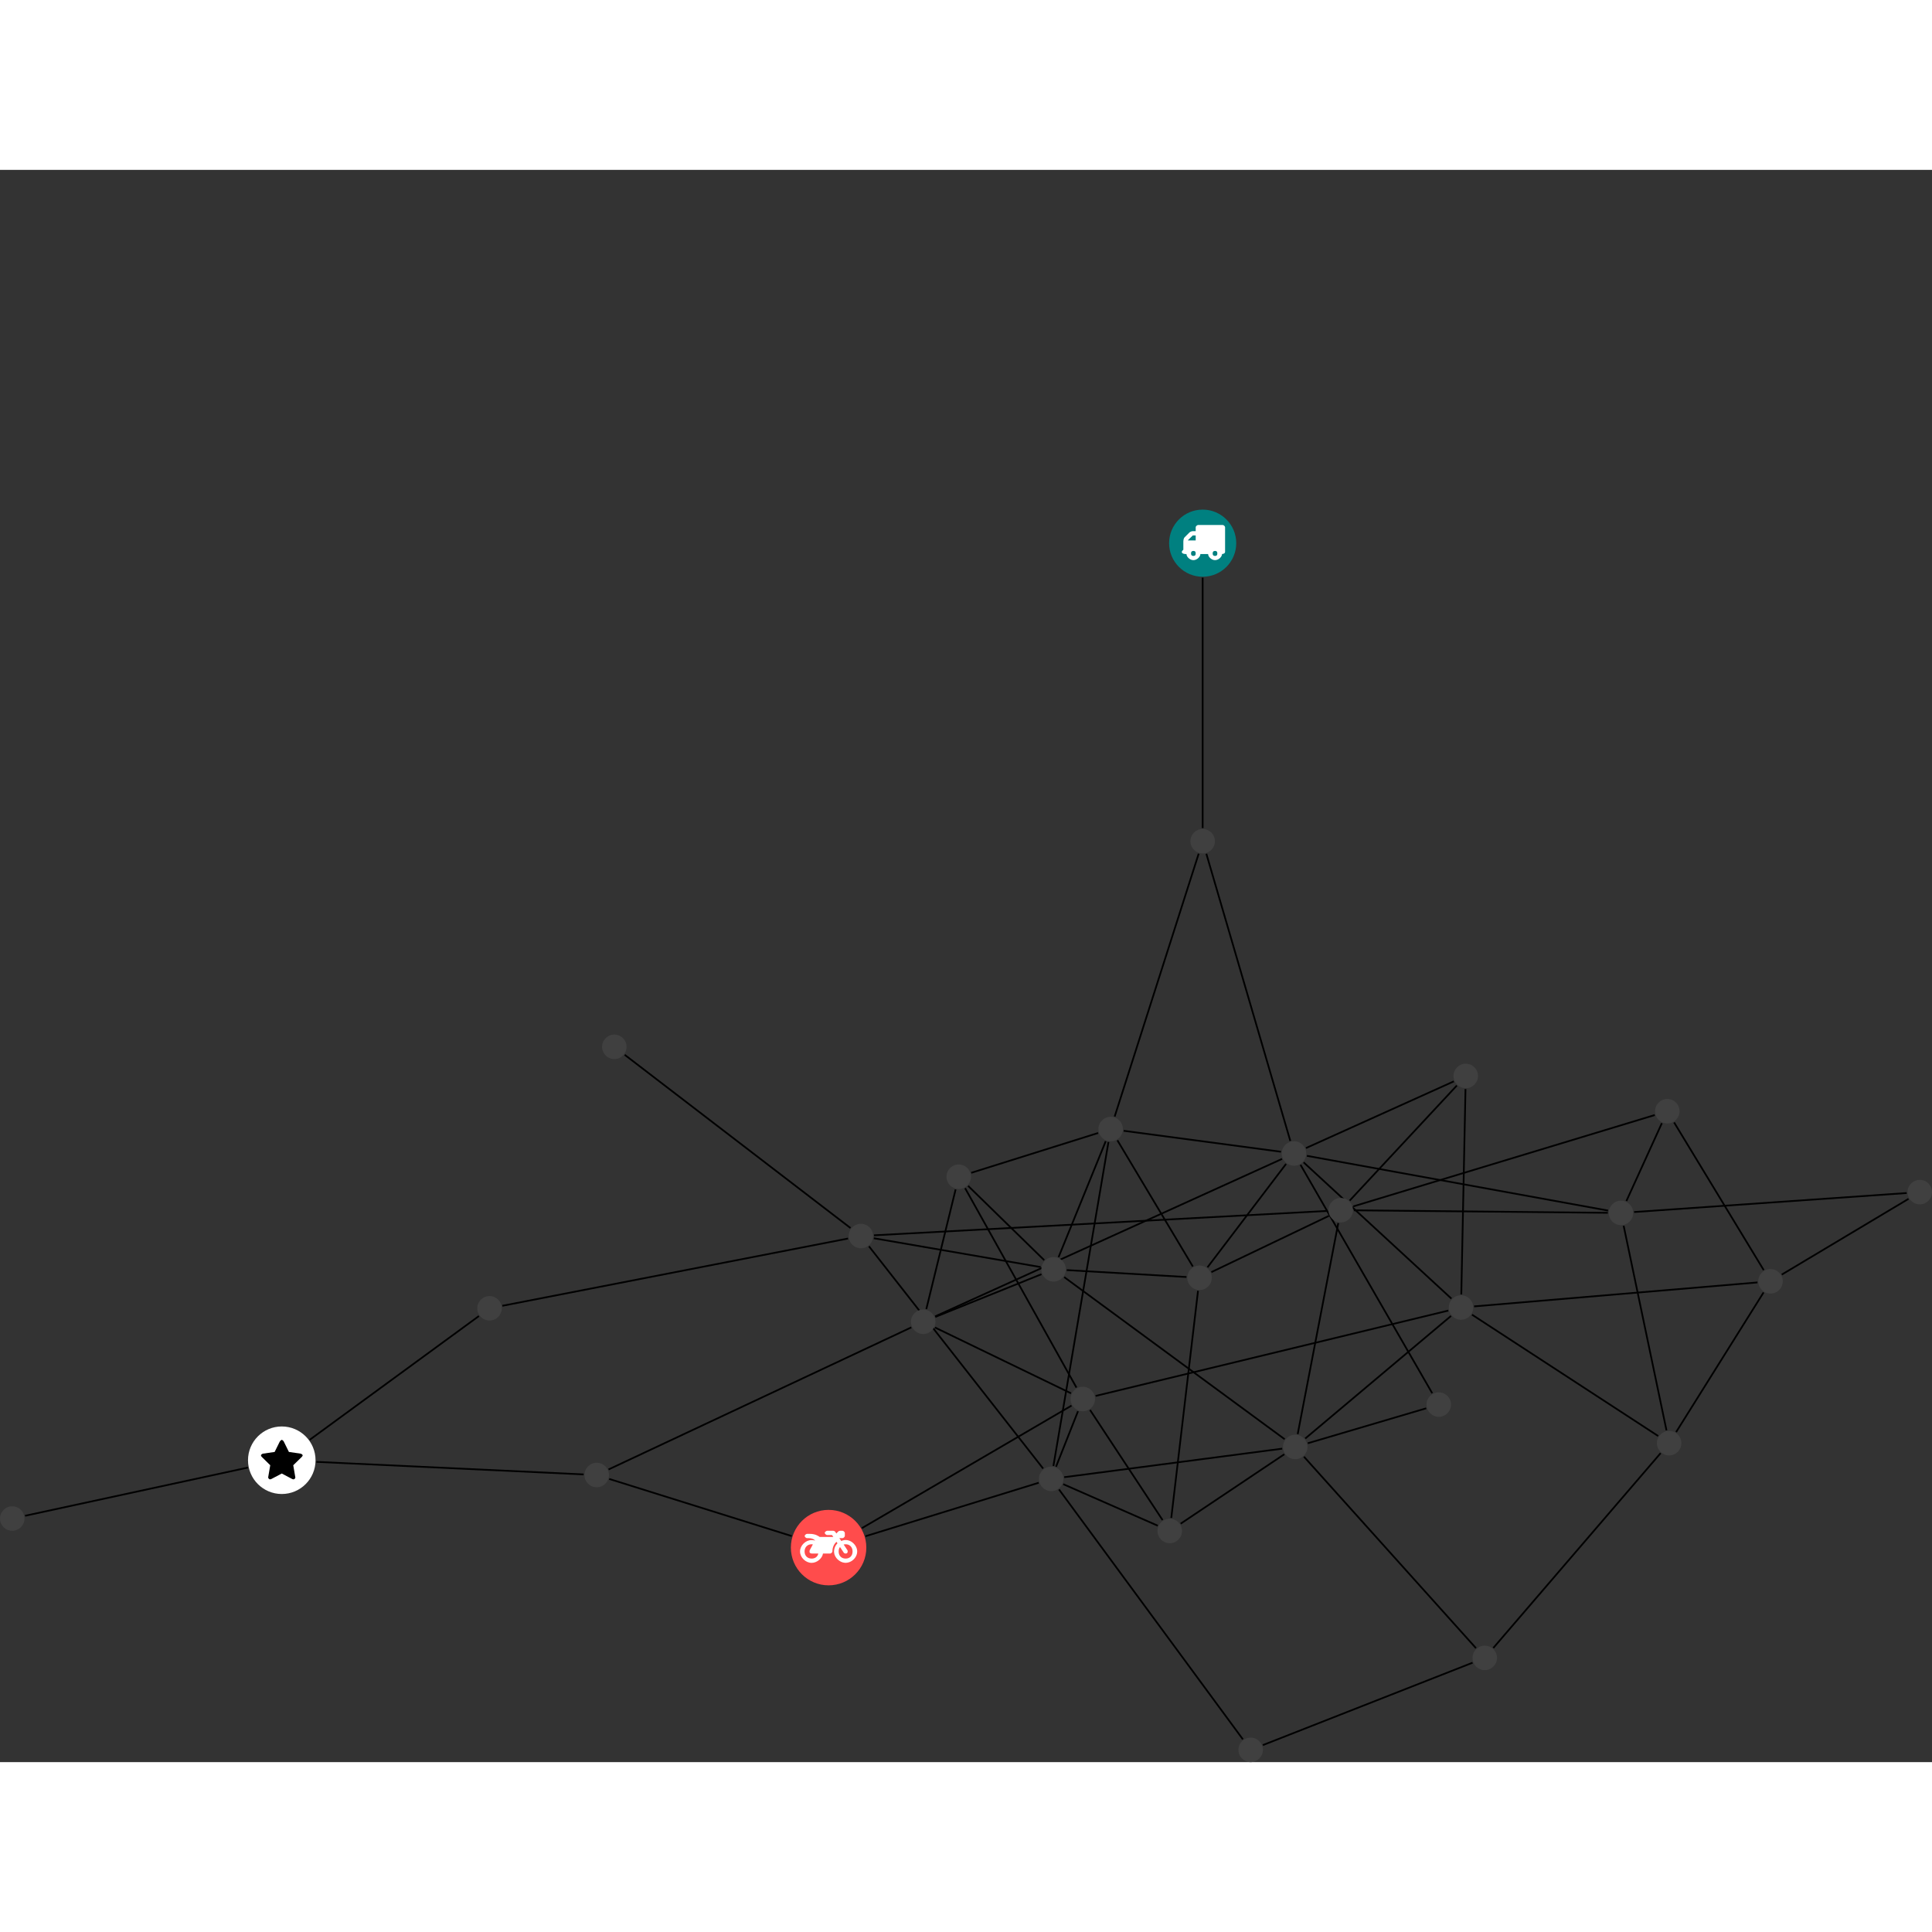 <?xml version="1.0" encoding="UTF-8"?>
<svg xmlns="http://www.w3.org/2000/svg" xmlns:xlink="http://www.w3.org/1999/xlink" width="444.806pt" height="444.806pt" viewBox="0.000 -78.219 444.806 366.587" version="1.1">
<rect x="0.000" y="-78.219" width="444.806" height="366.587" fill="#333333" stroke="none"/>
<defs>
<g>
<symbol overflow="visible" id="glyph0-0">
<path style="stroke:none;" d="M 1.422 -0.75 L 1.422 -7.922 L 3.562 -7.922 L 3.562 -0.891 L 1.422 -0.891 Z M 0.625 0 L 4.531 0 L 4.531 -8.812 L 0.438 -8.812 L 0.438 0 Z M 0.625 0 "/>
</symbol>
<symbol overflow="visible" id="glyph0-1">
<path style="stroke:none;" d="M 3.375 -0.844 C 3.375 -0.453 3.234 -0.266 2.844 -0.266 C 2.469 -0.266 2.297 -0.453 2.297 -0.844 C 2.297 -1.219 2.469 -1.422 2.844 -1.422 C 3.234 -1.422 3.375 -1.219 3.375 -0.844 Z M 1.594 -3.688 L 1.594 -3.859 C 1.594 -3.875 1.578 -3.875 1.594 -3.891 L 2.688 -4.969 C 2.703 -5 2.656 -4.984 2.688 -4.984 L 3.375 -4.984 L 3.375 -3.828 L 1.594 -3.828 Z M 8.359 -0.844 C 8.359 -0.453 8.219 -0.266 7.828 -0.266 C 7.453 -0.266 7.281 -0.453 7.281 -0.844 C 7.281 -1.219 7.453 -1.422 7.828 -1.422 C 8.219 -1.422 8.359 -1.219 8.359 -0.844 Z M 10.141 -6.891 C 10.141 -7.094 9.812 -7.391 9.609 -7.391 L 3.922 -7.391 C 3.719 -7.391 3.375 -7.094 3.375 -6.891 L 3.375 -5.969 L 2.672 -5.969 C 2.469 -5.969 2.078 -5.812 1.938 -5.672 L 0.844 -4.578 C 0.531 -4.266 0.531 -3.734 0.531 -3.328 L 0.531 -1.688 C 0.516 -1.688 0.172 -1.391 0.172 -1.203 C 0.172 -0.781 0.781 -0.703 1.062 -0.703 L 1.25 -0.703 C 1.25 -0.047 2.062 0.703 2.844 0.703 C 3.641 0.703 4.453 -0.047 4.453 -0.703 L 6.234 -0.703 C 6.234 -0.047 7.047 0.703 7.828 0.703 C 8.625 0.703 9.438 -0.047 9.438 -0.703 C 9.547 -0.703 10.141 -0.781 10.141 -1.203 Z M 10.141 -6.891 "/>
</symbol>
<symbol overflow="visible" id="glyph0-2">
<path style="stroke:none;" d="M 12.969 -2.906 C 12.844 -3.984 11.859 -5.016 10.781 -5.219 C 10.234 -5.328 9.703 -5.219 9.328 -5.031 L 8.875 -5.688 L 9.609 -5.688 C 9.812 -5.688 10.141 -5.984 10.141 -6.188 L 10.141 -6.891 C 10.141 -7.094 9.812 -7.391 9.609 -7.391 L 9.047 -7.391 C 8.969 -7.391 8.734 -7.312 8.656 -7.25 L 8.188 -6.766 L 7.891 -7.203 C 7.828 -7.281 7.594 -7.391 7.484 -7.391 L 6.078 -7.391 C 5.906 -7.391 5.547 -7.125 5.516 -6.953 C 5.484 -6.734 5.828 -6.406 6.047 -6.406 L 7.188 -6.406 L 7.484 -5.969 L 4.344 -5.969 C 4.141 -6.125 3.375 -6.672 2.141 -6.672 L 1.422 -6.672 C 1.219 -6.672 0.891 -6.375 0.891 -6.188 C 0.891 -5.984 1.219 -5.688 1.422 -5.688 L 1.781 -5.688 C 2.484 -5.688 2.906 -5.516 3.281 -5.188 L 3.25 -5.141 C 3.078 -5.188 2.797 -5.25 2.5 -5.25 C 1.109 -5.25 -0.172 -4 -0.172 -2.625 C -0.172 -1.25 1.109 0 2.5 0 C 3.75 0 4.953 -1.062 5.109 -2.141 L 6.766 -2.141 C 6.969 -2.141 7.281 -2.438 7.281 -2.625 C 7.281 -3.609 7.688 -4.391 8.219 -4.844 L 8.453 -4.5 C 7.969 -4.062 7.578 -3.203 7.672 -2.359 C 7.781 -1.172 8.969 -0.094 10.141 -0.016 C 11.703 0.094 13.156 -1.344 12.969 -2.906 Z M 2.5 -0.984 C 1.516 -0.984 0.875 -1.641 0.875 -2.625 C 0.875 -3.594 1.516 -4.281 2.5 -4.281 C 2.672 -4.281 2.844 -4.234 2.781 -4.25 L 2.047 -2.891 C 2 -2.781 2 -2.469 2.047 -2.359 C 2.125 -2.25 2.375 -2.141 2.5 -2.141 L 4.031 -2.141 C 3.891 -1.453 3.344 -0.984 2.5 -0.984 Z M 10.328 -0.984 C 9.344 -0.984 8.719 -1.641 8.719 -2.625 C 8.719 -3.109 8.859 -3.469 9.031 -3.641 L 9.906 -2.328 C 9.969 -2.219 10.203 -2.141 10.328 -2.141 C 10.391 -2.141 10.594 -2.188 10.641 -2.234 C 10.812 -2.344 10.844 -2.75 10.734 -2.922 L 9.875 -4.219 C 9.859 -4.219 10.094 -4.281 10.328 -4.281 C 11.297 -4.281 11.922 -3.594 11.922 -2.625 C 11.922 -1.641 11.297 -0.984 10.328 -0.984 Z M 10.328 -0.984 "/>
</symbol>
<symbol overflow="visible" id="glyph0-3">
<path style="stroke:none;" d="M 9.438 -5.078 C 9.438 -5.25 9.078 -5.453 8.938 -5.469 L 6.266 -5.859 L 5.078 -8.266 C 5.031 -8.375 4.75 -8.641 4.625 -8.641 C 4.5 -8.641 4.234 -8.375 4.172 -8.266 L 2.984 -5.859 L 0.312 -5.469 C 0.172 -5.453 -0.172 -5.25 -0.172 -5.078 C -0.172 -4.969 -0.062 -4.781 0.016 -4.719 L 1.969 -2.797 L 1.5 -0.062 C 1.5 -0.016 1.5 0.016 1.5 0.047 C 1.5 0.203 1.75 0.453 1.906 0.453 C 1.984 0.453 2.188 0.406 2.25 0.359 L 4.625 -0.891 L 7 0.359 C 7.062 0.406 7.266 0.453 7.344 0.453 C 7.5 0.453 7.75 0.203 7.75 0.047 C 7.75 0.016 7.75 -0.016 7.734 -0.062 L 7.266 -2.797 L 9.234 -4.719 C 9.297 -4.781 9.438 -4.969 9.438 -5.078 Z M 9.438 -5.078 "/>
</symbol>
</g>
<clipPath id="clip1">
  <path d="M 370 151 L 444.805 151 L 444.805 168 L 370 168 Z M 370 151 "/>
</clipPath>
<clipPath id="clip2">
  <path d="M 238 219 L 292 219 L 292 288.367 L 238 288.367 Z M 238 219 "/>
</clipPath>
<clipPath id="clip3">
  <path d="M 285 259 L 345 259 L 345 288.367 L 285 288.367 Z M 285 259 "/>
</clipPath>
<clipPath id="clip4">
  <path d="M 404 153 L 444.805 153 L 444.805 182 L 404 182 Z M 404 153 "/>
</clipPath>
<clipPath id="clip5">
  <path d="M 285 282 L 291 282 L 291 288.367 L 285 288.367 Z M 285 282 "/>
</clipPath>
<clipPath id="clip6">
  <path d="M 439 154 L 444.805 154 L 444.805 160 L 439 160 Z M 439 154 "/>
</clipPath>
</defs>
<g id="surface1">
<path style="fill:none;stroke-width:0.399;stroke-linecap:butt;stroke-linejoin:miter;stroke:rgb(0%,0%,0%);stroke-opacity:1;stroke-miterlimit:10;" d="M -0.001 -7.928 L -0.001 -65.596 " transform="matrix(1,0,0,-1,276.892,7.728)"/>
<path style="fill:none;stroke-width:0.399;stroke-linecap:butt;stroke-linejoin:miter;stroke:rgb(0%,0%,0%);stroke-opacity:1;stroke-miterlimit:10;" d="M -2.267 -166.534 L -19.634 -137.475 " transform="matrix(1,0,0,-1,276.892,7.728)"/>
<path style="fill:none;stroke-width:0.399;stroke-linecap:butt;stroke-linejoin:miter;stroke:rgb(0%,0%,0%);stroke-opacity:1;stroke-miterlimit:10;" d="M -1.072 -172.124 L -7.228 -224.424 " transform="matrix(1,0,0,-1,276.892,7.728)"/>
<path style="fill:none;stroke-width:0.399;stroke-linecap:butt;stroke-linejoin:miter;stroke:rgb(0%,0%,0%);stroke-opacity:1;stroke-miterlimit:10;" d="M -3.732 -168.952 L -31.306 -167.358 " transform="matrix(1,0,0,-1,276.892,7.728)"/>
<path style="fill:none;stroke-width:0.399;stroke-linecap:butt;stroke-linejoin:miter;stroke:rgb(0%,0%,0%);stroke-opacity:1;stroke-miterlimit:10;" d="M 1.108 -166.725 L 19.198 -142.913 " transform="matrix(1,0,0,-1,276.892,7.728)"/>
<path style="fill:none;stroke-width:0.399;stroke-linecap:butt;stroke-linejoin:miter;stroke:rgb(0%,0%,0%);stroke-opacity:1;stroke-miterlimit:10;" d="M 2.003 -167.823 L 29.069 -154.87 " transform="matrix(1,0,0,-1,276.892,7.728)"/>
<path style="fill:none;stroke-width:0.399;stroke-linecap:butt;stroke-linejoin:miter;stroke:rgb(0%,0%,0%);stroke-opacity:1;stroke-miterlimit:10;" d="M 96.924 -157.155 L 106.784 -204.252 " transform="matrix(1,0,0,-1,276.892,7.728)"/>
<path style="fill:none;stroke-width:0.399;stroke-linecap:butt;stroke-linejoin:miter;stroke:rgb(0%,0%,0%);stroke-opacity:1;stroke-miterlimit:10;" d="M 93.338 -153.659 L 23.995 -141.049 " transform="matrix(1,0,0,-1,276.892,7.728)"/>
<path style="fill:none;stroke-width:0.399;stroke-linecap:butt;stroke-linejoin:miter;stroke:rgb(0%,0%,0%);stroke-opacity:1;stroke-miterlimit:10;" d="M 97.557 -151.452 L 105.721 -133.53 " transform="matrix(1,0,0,-1,276.892,7.728)"/>
<g clip-path="url(#clip1)" clip-rule="nonzero">
<path style="fill:none;stroke-width:0.399;stroke-linecap:butt;stroke-linejoin:miter;stroke:rgb(0%,0%,0%);stroke-opacity:1;stroke-miterlimit:10;" d="M 99.319 -153.991 L 162.088 -149.616 " transform="matrix(1,0,0,-1,276.892,7.728)"/>
</g>
<path style="fill:none;stroke-width:0.399;stroke-linecap:butt;stroke-linejoin:miter;stroke:rgb(0%,0%,0%);stroke-opacity:1;stroke-miterlimit:10;" d="M 93.292 -154.17 L 34.807 -153.596 " transform="matrix(1,0,0,-1,276.892,7.728)"/>
<path style="fill:none;stroke-width:0.399;stroke-linecap:butt;stroke-linejoin:miter;stroke:rgb(0%,0%,0%);stroke-opacity:1;stroke-miterlimit:10;" d="M -77.634 -228.631 L -37.751 -216.319 " transform="matrix(1,0,0,-1,276.892,7.728)"/>
<path style="fill:none;stroke-width:0.399;stroke-linecap:butt;stroke-linejoin:miter;stroke:rgb(0%,0%,0%);stroke-opacity:1;stroke-miterlimit:10;" d="M -94.607 -228.596 L -136.634 -215.44 " transform="matrix(1,0,0,-1,276.892,7.728)"/>
<path style="fill:none;stroke-width:0.399;stroke-linecap:butt;stroke-linejoin:miter;stroke:rgb(0%,0%,0%);stroke-opacity:1;stroke-miterlimit:10;" d="M -78.454 -226.768 L -30.197 -198.561 " transform="matrix(1,0,0,-1,276.892,7.728)"/>
<path style="fill:none;stroke-width:0.399;stroke-linecap:butt;stroke-linejoin:miter;stroke:rgb(0%,0%,0%);stroke-opacity:1;stroke-miterlimit:10;" d="M 105.436 -209.499 L 66.913 -254.354 " transform="matrix(1,0,0,-1,276.892,7.728)"/>
<path style="fill:none;stroke-width:0.399;stroke-linecap:butt;stroke-linejoin:miter;stroke:rgb(0%,0%,0%);stroke-opacity:1;stroke-miterlimit:10;" d="M 104.874 -205.561 L 62.01 -177.62 " transform="matrix(1,0,0,-1,276.892,7.728)"/>
<path style="fill:none;stroke-width:0.399;stroke-linecap:butt;stroke-linejoin:miter;stroke:rgb(0%,0%,0%);stroke-opacity:1;stroke-miterlimit:10;" d="M 109.003 -204.651 L 129.135 -172.502 " transform="matrix(1,0,0,-1,276.892,7.728)"/>
<path style="fill:none;stroke-width:0.399;stroke-linecap:butt;stroke-linejoin:miter;stroke:rgb(0%,0%,0%);stroke-opacity:1;stroke-miterlimit:10;" d="M -21.689 -137.862 L -34.365 -212.456 " transform="matrix(1,0,0,-1,276.892,7.728)"/>
<path style="fill:none;stroke-width:0.399;stroke-linecap:butt;stroke-linejoin:miter;stroke:rgb(0%,0%,0%);stroke-opacity:1;stroke-miterlimit:10;" d="M -24.06 -135.788 L -53.283 -144.959 " transform="matrix(1,0,0,-1,276.892,7.728)"/>
<path style="fill:none;stroke-width:0.399;stroke-linecap:butt;stroke-linejoin:miter;stroke:rgb(0%,0%,0%);stroke-opacity:1;stroke-miterlimit:10;" d="M -22.318 -137.682 L -33.181 -164.385 " transform="matrix(1,0,0,-1,276.892,7.728)"/>
<path style="fill:none;stroke-width:0.399;stroke-linecap:butt;stroke-linejoin:miter;stroke:rgb(0%,0%,0%);stroke-opacity:1;stroke-miterlimit:10;" d="M -18.189 -135.284 L 18.034 -140.112 " transform="matrix(1,0,0,-1,276.892,7.728)"/>
<path style="fill:none;stroke-width:0.399;stroke-linecap:butt;stroke-linejoin:miter;stroke:rgb(0%,0%,0%);stroke-opacity:1;stroke-miterlimit:10;" d="M -20.263 -132.01 L -0.919 -71.491 " transform="matrix(1,0,0,-1,276.892,7.728)"/>
<path style="fill:none;stroke-width:0.399;stroke-linecap:butt;stroke-linejoin:miter;stroke:rgb(0%,0%,0%);stroke-opacity:1;stroke-miterlimit:10;" d="M -32.107 -216.643 L -10.341 -226.206 " transform="matrix(1,0,0,-1,276.892,7.728)"/>
<g clip-path="url(#clip2)" clip-rule="nonzero">
<path style="fill:none;stroke-width:0.399;stroke-linecap:butt;stroke-linejoin:miter;stroke:rgb(0%,0%,0%);stroke-opacity:1;stroke-miterlimit:10;" d="M -33.08 -217.858 L 9.256 -275.393 " transform="matrix(1,0,0,-1,276.892,7.728)"/>
</g>
<path style="fill:none;stroke-width:0.399;stroke-linecap:butt;stroke-linejoin:miter;stroke:rgb(0%,0%,0%);stroke-opacity:1;stroke-miterlimit:10;" d="M -31.876 -215.038 L 18.315 -208.467 " transform="matrix(1,0,0,-1,276.892,7.728)"/>
<path style="fill:none;stroke-width:0.399;stroke-linecap:butt;stroke-linejoin:miter;stroke:rgb(0%,0%,0%);stroke-opacity:1;stroke-miterlimit:10;" d="M -36.732 -213.053 L -76.826 -161.889 " transform="matrix(1,0,0,-1,276.892,7.728)"/>
<path style="fill:none;stroke-width:0.399;stroke-linecap:butt;stroke-linejoin:miter;stroke:rgb(0%,0%,0%);stroke-opacity:1;stroke-miterlimit:10;" d="M -33.759 -212.624 L -28.701 -199.846 " transform="matrix(1,0,0,-1,276.892,7.728)"/>
<path style="fill:none;stroke-width:0.399;stroke-linecap:butt;stroke-linejoin:miter;stroke:rgb(0%,0%,0%);stroke-opacity:1;stroke-miterlimit:10;" d="M -219.818 -212.823 L -271.126 -223.924 " transform="matrix(1,0,0,-1,276.892,7.728)"/>
<path style="fill:none;stroke-width:0.399;stroke-linecap:butt;stroke-linejoin:miter;stroke:rgb(0%,0%,0%);stroke-opacity:1;stroke-miterlimit:10;" d="M -204.056 -211.51 L -142.529 -214.397 " transform="matrix(1,0,0,-1,276.892,7.728)"/>
<path style="fill:none;stroke-width:0.399;stroke-linecap:butt;stroke-linejoin:miter;stroke:rgb(0%,0%,0%);stroke-opacity:1;stroke-miterlimit:10;" d="M -205.587 -206.428 L -166.63 -177.936 " transform="matrix(1,0,0,-1,276.892,7.728)"/>
<path style="fill:none;stroke-width:0.399;stroke-linecap:butt;stroke-linejoin:miter;stroke:rgb(0%,0%,0%);stroke-opacity:1;stroke-miterlimit:10;" d="M -5.072 -225.741 L 18.799 -209.756 " transform="matrix(1,0,0,-1,276.892,7.728)"/>
<path style="fill:none;stroke-width:0.399;stroke-linecap:butt;stroke-linejoin:miter;stroke:rgb(0%,0%,0%);stroke-opacity:1;stroke-miterlimit:10;" d="M -9.24 -224.901 L -25.931 -199.561 " transform="matrix(1,0,0,-1,276.892,7.728)"/>
<path style="fill:none;stroke-width:0.399;stroke-linecap:butt;stroke-linejoin:miter;stroke:rgb(0%,0%,0%);stroke-opacity:1;stroke-miterlimit:10;" d="M -63.626 -176.334 L -56.88 -148.792 " transform="matrix(1,0,0,-1,276.892,7.728)"/>
<path style="fill:none;stroke-width:0.399;stroke-linecap:butt;stroke-linejoin:miter;stroke:rgb(0%,0%,0%);stroke-opacity:1;stroke-miterlimit:10;" d="M -61.544 -178.139 L -37.119 -168.307 " transform="matrix(1,0,0,-1,276.892,7.728)"/>
<path style="fill:none;stroke-width:0.399;stroke-linecap:butt;stroke-linejoin:miter;stroke:rgb(0%,0%,0%);stroke-opacity:1;stroke-miterlimit:10;" d="M -61.595 -178.018 L 18.276 -141.76 " transform="matrix(1,0,0,-1,276.892,7.728)"/>
<path style="fill:none;stroke-width:0.399;stroke-linecap:butt;stroke-linejoin:miter;stroke:rgb(0%,0%,0%);stroke-opacity:1;stroke-miterlimit:10;" d="M -67.076 -180.545 L -136.783 -213.256 " transform="matrix(1,0,0,-1,276.892,7.728)"/>
<path style="fill:none;stroke-width:0.399;stroke-linecap:butt;stroke-linejoin:miter;stroke:rgb(0%,0%,0%);stroke-opacity:1;stroke-miterlimit:10;" d="M -61.626 -180.577 L -30.31 -195.725 " transform="matrix(1,0,0,-1,276.892,7.728)"/>
<path style="fill:none;stroke-width:0.399;stroke-linecap:butt;stroke-linejoin:miter;stroke:rgb(0%,0%,0%);stroke-opacity:1;stroke-miterlimit:10;" d="M -54.005 -147.967 L -36.478 -165.077 " transform="matrix(1,0,0,-1,276.892,7.728)"/>
<path style="fill:none;stroke-width:0.399;stroke-linecap:butt;stroke-linejoin:miter;stroke:rgb(0%,0%,0%);stroke-opacity:1;stroke-miterlimit:10;" d="M -54.693 -148.499 L -29.064 -194.405 " transform="matrix(1,0,0,-1,276.892,7.728)"/>
<path style="fill:none;stroke-width:0.399;stroke-linecap:butt;stroke-linejoin:miter;stroke:rgb(0%,0%,0%);stroke-opacity:1;stroke-miterlimit:10;" d="M -31.884 -168.971 L 18.874 -206.292 " transform="matrix(1,0,0,-1,276.892,7.728)"/>
<path style="fill:none;stroke-width:0.399;stroke-linecap:butt;stroke-linejoin:miter;stroke:rgb(0%,0%,0%);stroke-opacity:1;stroke-miterlimit:10;" d="M -37.29 -166.667 L -75.712 -160.026 " transform="matrix(1,0,0,-1,276.892,7.728)"/>
<g clip-path="url(#clip3)" clip-rule="nonzero">
<path style="fill:none;stroke-width:0.399;stroke-linecap:butt;stroke-linejoin:miter;stroke:rgb(0%,0%,0%);stroke-opacity:1;stroke-miterlimit:10;" d="M 13.854 -276.721 L 62.139 -257.749 " transform="matrix(1,0,0,-1,276.892,7.728)"/>
</g>
<path style="fill:none;stroke-width:0.399;stroke-linecap:butt;stroke-linejoin:miter;stroke:rgb(0%,0%,0%);stroke-opacity:1;stroke-miterlimit:10;" d="M 22.534 -143.127 L 52.85 -195.709 " transform="matrix(1,0,0,-1,276.892,7.728)"/>
<path style="fill:none;stroke-width:0.399;stroke-linecap:butt;stroke-linejoin:miter;stroke:rgb(0%,0%,0%);stroke-opacity:1;stroke-miterlimit:10;" d="M 23.776 -139.268 L 57.823 -123.905 " transform="matrix(1,0,0,-1,276.892,7.728)"/>
<path style="fill:none;stroke-width:0.399;stroke-linecap:butt;stroke-linejoin:miter;stroke:rgb(0%,0%,0%);stroke-opacity:1;stroke-miterlimit:10;" d="M 23.245 -142.557 L 57.264 -173.924 " transform="matrix(1,0,0,-1,276.892,7.728)"/>
<path style="fill:none;stroke-width:0.399;stroke-linecap:butt;stroke-linejoin:miter;stroke:rgb(0%,0%,0%);stroke-opacity:1;stroke-miterlimit:10;" d="M 20.178 -137.616 L 0.846 -71.51 " transform="matrix(1,0,0,-1,276.892,7.728)"/>
<path style="fill:none;stroke-width:0.399;stroke-linecap:butt;stroke-linejoin:miter;stroke:rgb(0%,0%,0%);stroke-opacity:1;stroke-miterlimit:10;" d="M 62.928 -254.401 L 23.323 -210.323 " transform="matrix(1,0,0,-1,276.892,7.728)"/>
<path style="fill:none;stroke-width:0.399;stroke-linecap:butt;stroke-linejoin:miter;stroke:rgb(0%,0%,0%);stroke-opacity:1;stroke-miterlimit:10;" d="M 24.202 -207.225 L 51.463 -199.178 " transform="matrix(1,0,0,-1,276.892,7.728)"/>
<path style="fill:none;stroke-width:0.399;stroke-linecap:butt;stroke-linejoin:miter;stroke:rgb(0%,0%,0%);stroke-opacity:1;stroke-miterlimit:10;" d="M 23.616 -206.135 L 57.174 -177.913 " transform="matrix(1,0,0,-1,276.892,7.728)"/>
<path style="fill:none;stroke-width:0.399;stroke-linecap:butt;stroke-linejoin:miter;stroke:rgb(0%,0%,0%);stroke-opacity:1;stroke-miterlimit:10;" d="M 21.878 -205.116 L 31.221 -156.53 " transform="matrix(1,0,0,-1,276.892,7.728)"/>
<path style="fill:none;stroke-width:0.399;stroke-linecap:butt;stroke-linejoin:miter;stroke:rgb(0%,0%,0%);stroke-opacity:1;stroke-miterlimit:10;" d="M 108.538 -133.362 L 129.171 -167.362 " transform="matrix(1,0,0,-1,276.892,7.728)"/>
<path style="fill:none;stroke-width:0.399;stroke-linecap:butt;stroke-linejoin:miter;stroke:rgb(0%,0%,0%);stroke-opacity:1;stroke-miterlimit:10;" d="M 104.085 -131.659 L 34.678 -152.69 " transform="matrix(1,0,0,-1,276.892,7.728)"/>
<g clip-path="url(#clip4)" clip-rule="nonzero">
<path style="fill:none;stroke-width:0.399;stroke-linecap:butt;stroke-linejoin:miter;stroke:rgb(0%,0%,0%);stroke-opacity:1;stroke-miterlimit:10;" d="M 162.506 -150.956 L 133.327 -168.393 " transform="matrix(1,0,0,-1,276.892,7.728)"/>
</g>
<path style="fill:none;stroke-width:0.399;stroke-linecap:butt;stroke-linejoin:miter;stroke:rgb(0%,0%,0%);stroke-opacity:1;stroke-miterlimit:10;" d="M 60.51 -125.678 L 59.545 -172.956 " transform="matrix(1,0,0,-1,276.892,7.728)"/>
<path style="fill:none;stroke-width:0.399;stroke-linecap:butt;stroke-linejoin:miter;stroke:rgb(0%,0%,0%);stroke-opacity:1;stroke-miterlimit:10;" d="M 58.514 -124.87 L 33.846 -151.358 " transform="matrix(1,0,0,-1,276.892,7.728)"/>
<path style="fill:none;stroke-width:0.399;stroke-linecap:butt;stroke-linejoin:miter;stroke:rgb(0%,0%,0%);stroke-opacity:1;stroke-miterlimit:10;" d="M 62.491 -175.717 L 127.729 -170.198 " transform="matrix(1,0,0,-1,276.892,7.728)"/>
<path style="fill:none;stroke-width:0.399;stroke-linecap:butt;stroke-linejoin:miter;stroke:rgb(0%,0%,0%);stroke-opacity:1;stroke-miterlimit:10;" d="M 56.549 -176.682 L -24.658 -196.331 " transform="matrix(1,0,0,-1,276.892,7.728)"/>
<path style="fill:none;stroke-width:0.399;stroke-linecap:butt;stroke-linejoin:miter;stroke:rgb(0%,0%,0%);stroke-opacity:1;stroke-miterlimit:10;" d="M -133.064 -117.792 L -81.079 -157.674 " transform="matrix(1,0,0,-1,276.892,7.728)"/>
<path style="fill:none;stroke-width:0.399;stroke-linecap:butt;stroke-linejoin:miter;stroke:rgb(0%,0%,0%);stroke-opacity:1;stroke-miterlimit:10;" d="M -161.232 -175.577 L -81.646 -160.088 " transform="matrix(1,0,0,-1,276.892,7.728)"/>
<path style="fill:none;stroke-width:0.399;stroke-linecap:butt;stroke-linejoin:miter;stroke:rgb(0%,0%,0%);stroke-opacity:1;stroke-miterlimit:10;" d="M -75.673 -159.35 L 28.776 -153.729 " transform="matrix(1,0,0,-1,276.892,7.728)"/>
<path style=" stroke:none;fill-rule:nonzero;fill:rgb(0%,50%,50%);fill-opacity:1;" d="M 284.621 7.727 C 284.621 3.461 281.16 0 276.891 0 C 272.625 0 269.164 3.461 269.164 7.727 C 269.164 11.996 272.625 15.457 276.891 15.457 C 281.16 15.457 284.621 11.996 284.621 7.727 Z M 284.621 7.727 "/>
<g style="fill:rgb(100%,100%,100%);fill-opacity:1;">
  <use xlink:href="#glyph0-1" x="271.911" y="10.931"/>
</g>
<path style=" stroke:none;fill-rule:nonzero;fill:rgb(25%,25%,25%);fill-opacity:1;" d="M 278.992 176.852 C 278.992 175.297 277.73 174.035 276.172 174.035 C 274.617 174.035 273.355 175.297 273.355 176.852 C 273.355 178.41 274.617 179.672 276.172 179.672 C 277.73 179.672 278.992 178.41 278.992 176.852 Z M 278.992 176.852 "/>
<path style=" stroke:none;fill-rule:nonzero;fill:rgb(25%,25%,25%);fill-opacity:1;" d="M 376.016 161.926 C 376.016 160.371 374.754 159.109 373.199 159.109 C 371.641 159.109 370.379 160.371 370.379 161.926 C 370.379 163.48 371.641 164.742 373.199 164.742 C 374.754 164.742 376.016 163.48 376.016 161.926 Z M 376.016 161.926 "/>
<path style=" stroke:none;fill-rule:nonzero;fill:rgb(100%,29.999%,29.999%);fill-opacity:1;" d="M 199.453 238.977 C 199.453 234.18 195.566 230.293 190.766 230.293 C 185.969 230.293 182.082 234.18 182.082 238.977 C 182.082 243.777 185.969 247.664 190.766 247.664 C 195.566 247.664 199.453 243.777 199.453 238.977 Z M 199.453 238.977 "/>
<g style="fill:rgb(100%,100%,100%);fill-opacity:1;">
  <use xlink:href="#glyph0-2" x="184.366" y="242.49"/>
</g>
<path style=" stroke:none;fill-rule:nonzero;fill:rgb(25%,25%,25%);fill-opacity:1;" d="M 387.109 214.934 C 387.109 213.375 385.848 212.113 384.293 212.113 C 382.734 212.113 381.473 213.375 381.473 214.934 C 381.473 216.488 382.734 217.75 384.293 217.75 C 385.848 217.75 387.109 216.488 387.109 214.934 Z M 387.109 214.934 "/>
<path style=" stroke:none;fill-rule:nonzero;fill:rgb(25%,25%,25%);fill-opacity:1;" d="M 258.527 142.613 C 258.527 141.055 257.266 139.793 255.711 139.793 C 254.156 139.793 252.895 141.055 252.895 142.613 C 252.895 144.168 254.156 145.43 255.711 145.43 C 257.266 145.43 258.527 144.168 258.527 142.613 Z M 258.527 142.613 "/>
<path style=" stroke:none;fill-rule:nonzero;fill:rgb(25%,25%,25%);fill-opacity:1;" d="M 244.84 223.152 C 244.84 221.598 243.578 220.336 242.023 220.336 C 240.465 220.336 239.203 221.598 239.203 223.152 C 239.203 224.711 240.465 225.973 242.023 225.973 C 243.578 225.973 244.84 224.711 244.84 223.152 Z M 244.84 223.152 "/>
<path style=" stroke:none;fill-rule:nonzero;fill:rgb(100%,100%,100%);fill-opacity:1;" d="M 72.648 218.863 C 72.648 214.566 69.168 211.086 64.871 211.086 C 60.578 211.086 57.098 214.566 57.098 218.863 C 57.098 223.156 60.578 226.637 64.871 226.637 C 69.168 226.637 72.648 223.156 72.648 218.863 Z M 72.648 218.863 "/>
<g style="fill:rgb(0%,0%,0%);fill-opacity:1;">
  <use xlink:href="#glyph0-3" x="60.249" y="222.812"/>
</g>
<path style=" stroke:none;fill-rule:nonzero;fill:rgb(25%,25%,25%);fill-opacity:1;" d="M 272.129 235.145 C 272.129 233.59 270.867 232.328 269.312 232.328 C 267.754 232.328 266.492 233.59 266.492 235.145 C 266.492 236.703 267.754 237.965 269.312 237.965 C 270.867 237.965 272.129 236.703 272.129 235.145 Z M 272.129 235.145 "/>
<path style=" stroke:none;fill-rule:nonzero;fill:rgb(25%,25%,25%);fill-opacity:1;" d="M 215.367 186.988 C 215.367 185.434 214.105 184.172 212.551 184.172 C 210.992 184.172 209.73 185.434 209.73 186.988 C 209.73 188.547 210.992 189.809 212.551 189.809 C 214.105 189.809 215.367 188.547 215.367 186.988 Z M 215.367 186.988 "/>
<path style=" stroke:none;fill-rule:nonzero;fill:rgb(25%,25%,25%);fill-opacity:1;" d="M 223.547 153.59 C 223.547 152.031 222.285 150.77 220.73 150.77 C 219.172 150.77 217.91 152.031 217.91 153.59 C 217.91 155.145 219.172 156.406 220.73 156.406 C 222.285 156.406 223.547 155.145 223.547 153.59 Z M 223.547 153.59 "/>
<path style=" stroke:none;fill-rule:nonzero;fill:rgb(25%,25%,25%);fill-opacity:1;" d="M 245.395 174.906 C 245.395 173.352 244.133 172.09 242.574 172.09 C 241.02 172.09 239.758 173.352 239.758 174.906 C 239.758 176.465 241.02 177.727 242.574 177.727 C 244.133 177.727 245.395 176.465 245.395 174.906 Z M 245.395 174.906 "/>
<g clip-path="url(#clip5)" clip-rule="nonzero">
<path style=" stroke:none;fill-rule:nonzero;fill:rgb(25%,25%,25%);fill-opacity:1;" d="M 290.758 285.551 C 290.758 283.992 289.496 282.73 287.938 282.73 C 286.383 282.73 285.121 283.992 285.121 285.551 C 285.121 287.105 286.383 288.367 287.938 288.367 C 289.496 288.367 290.758 287.105 290.758 285.551 Z M 290.758 285.551 "/>
</g>
<path style=" stroke:none;fill-rule:nonzero;fill:rgb(25%,25%,25%);fill-opacity:1;" d="M 300.734 148.238 C 300.734 146.68 299.473 145.422 297.918 145.422 C 296.359 145.422 295.098 146.68 295.098 148.238 C 295.098 149.793 296.359 151.055 297.918 151.055 C 299.473 151.055 300.734 149.793 300.734 148.238 Z M 300.734 148.238 "/>
<path style=" stroke:none;fill-rule:nonzero;fill:rgb(25%,25%,25%);fill-opacity:1;" d="M 344.656 264.367 C 344.656 262.812 343.395 261.551 341.84 261.551 C 340.281 261.551 339.02 262.812 339.02 264.367 C 339.02 265.926 340.281 267.188 341.84 267.188 C 343.395 267.188 344.656 265.926 344.656 264.367 Z M 344.656 264.367 "/>
<path style=" stroke:none;fill-rule:nonzero;fill:rgb(25%,25%,25%);fill-opacity:1;" d="M 5.637 232.289 C 5.637 230.73 4.375 229.469 2.816 229.469 C 1.262 229.469 0 230.73 0 232.289 C 0 233.844 1.262 235.105 2.816 235.105 C 4.375 235.105 5.637 233.844 5.637 232.289 Z M 5.637 232.289 "/>
<path style=" stroke:none;fill-rule:nonzero;fill:rgb(25%,25%,25%);fill-opacity:1;" d="M 301.016 215.805 C 301.016 214.246 299.754 212.984 298.199 212.984 C 296.641 212.984 295.379 214.246 295.379 215.805 C 295.379 217.359 296.641 218.621 298.199 218.621 C 299.754 218.621 301.016 217.359 301.016 215.805 Z M 301.016 215.805 "/>
<path style=" stroke:none;fill-rule:nonzero;fill:rgb(25%,25%,25%);fill-opacity:1;" d="M 140.199 222.266 C 140.199 220.707 138.938 219.445 137.379 219.445 C 135.824 219.445 134.562 220.707 134.562 222.266 C 134.562 223.82 135.824 225.082 137.379 225.082 C 138.938 225.082 140.199 223.82 140.199 222.266 Z M 140.199 222.266 "/>
<path style=" stroke:none;fill-rule:nonzero;fill:rgb(25%,25%,25%);fill-opacity:1;" d="M 386.68 138.508 C 386.68 136.953 385.418 135.691 383.863 135.691 C 382.305 135.691 381.047 136.953 381.047 138.508 C 381.047 140.062 382.305 141.324 383.863 141.324 C 385.418 141.324 386.68 140.062 386.68 138.508 Z M 386.68 138.508 "/>
<path style=" stroke:none;fill-rule:nonzero;fill:rgb(25%,25%,25%);fill-opacity:1;" d="M 334.066 206.051 C 334.066 204.492 332.805 203.23 331.25 203.23 C 329.691 203.23 328.43 204.492 328.43 206.051 C 328.43 207.605 329.691 208.867 331.25 208.867 C 332.805 208.867 334.066 207.605 334.066 206.051 Z M 334.066 206.051 "/>
<g clip-path="url(#clip6)" clip-rule="nonzero">
<path style=" stroke:none;fill-rule:nonzero;fill:rgb(25%,25%,25%);fill-opacity:1;" d="M 444.805 157.133 C 444.805 155.578 443.543 154.316 441.988 154.316 C 440.43 154.316 439.172 155.578 439.172 157.133 C 439.172 158.688 440.43 159.949 441.988 159.949 C 443.543 159.949 444.805 158.688 444.805 157.133 Z M 444.805 157.133 "/>
</g>
<path style=" stroke:none;fill-rule:nonzero;fill:rgb(25%,25%,25%);fill-opacity:1;" d="M 340.281 130.387 C 340.281 128.832 339.02 127.57 337.465 127.57 C 335.906 127.57 334.645 128.832 334.645 130.387 C 334.645 131.945 335.906 133.207 337.465 133.207 C 339.02 133.207 340.281 131.945 340.281 130.387 Z M 340.281 130.387 "/>
<path style=" stroke:none;fill-rule:nonzero;fill:rgb(25%,25%,25%);fill-opacity:1;" d="M 339.191 183.695 C 339.191 182.141 337.93 180.879 336.375 180.879 C 334.816 180.879 333.555 182.141 333.555 183.695 C 333.555 185.254 334.816 186.516 336.375 186.516 C 337.93 186.516 339.191 185.254 339.191 183.695 Z M 339.191 183.695 "/>
<path style=" stroke:none;fill-rule:nonzero;fill:rgb(25%,25%,25%);fill-opacity:1;" d="M 144.254 123.68 C 144.254 122.125 142.992 120.863 141.434 120.863 C 139.879 120.863 138.617 122.125 138.617 123.68 C 138.617 125.238 139.879 126.5 141.434 126.5 C 142.992 126.5 144.254 125.238 144.254 123.68 Z M 144.254 123.68 "/>
<path style=" stroke:none;fill-rule:nonzero;fill:rgb(25%,25%,25%);fill-opacity:1;" d="M 410.445 177.668 C 410.445 176.113 409.184 174.852 407.625 174.852 C 406.07 174.852 404.809 176.113 404.809 177.668 C 404.809 179.227 406.07 180.488 407.625 180.488 C 409.184 180.488 410.445 179.227 410.445 177.668 Z M 410.445 177.668 "/>
<path style=" stroke:none;fill-rule:nonzero;fill:rgb(25%,25%,25%);fill-opacity:1;" d="M 115.52 183.883 C 115.52 182.324 114.258 181.062 112.699 181.062 C 111.145 181.062 109.883 182.324 109.883 183.883 C 109.883 185.438 111.145 186.699 112.699 186.699 C 114.258 186.699 115.52 185.438 115.52 183.883 Z M 115.52 183.883 "/>
<path style=" stroke:none;fill-rule:nonzero;fill:rgb(25%,25%,25%);fill-opacity:1;" d="M 201.023 167.238 C 201.023 165.684 199.762 164.422 198.207 164.422 C 196.652 164.422 195.391 165.684 195.391 167.238 C 195.391 168.797 196.652 170.059 198.207 170.059 C 199.762 170.059 201.023 168.797 201.023 167.238 Z M 201.023 167.238 "/>
<path style=" stroke:none;fill-rule:nonzero;fill:rgb(25%,25%,25%);fill-opacity:1;" d="M 311.5 161.293 C 311.5 159.738 310.238 158.477 308.68 158.477 C 307.125 158.477 305.863 159.738 305.863 161.293 C 305.863 162.848 307.125 164.109 308.68 164.109 C 310.238 164.109 311.5 162.848 311.5 161.293 Z M 311.5 161.293 "/>
<path style=" stroke:none;fill-rule:nonzero;fill:rgb(25%,25%,25%);fill-opacity:1;" d="M 252.117 204.766 C 252.117 203.207 250.855 201.945 249.301 201.945 C 247.746 201.945 246.484 203.207 246.484 204.766 C 246.484 206.32 247.746 207.582 249.301 207.582 C 250.855 207.582 252.117 206.32 252.117 204.766 Z M 252.117 204.766 "/>
<path style=" stroke:none;fill-rule:nonzero;fill:rgb(25%,25%,25%);fill-opacity:1;" d="M 279.711 76.344 C 279.711 74.785 278.449 73.523 276.891 73.523 C 275.336 73.523 274.074 74.785 274.074 76.344 C 274.074 77.898 275.336 79.16 276.891 79.16 C 278.449 79.16 279.711 77.898 279.711 76.344 Z M 279.711 76.344 "/>
</g>
</svg>
